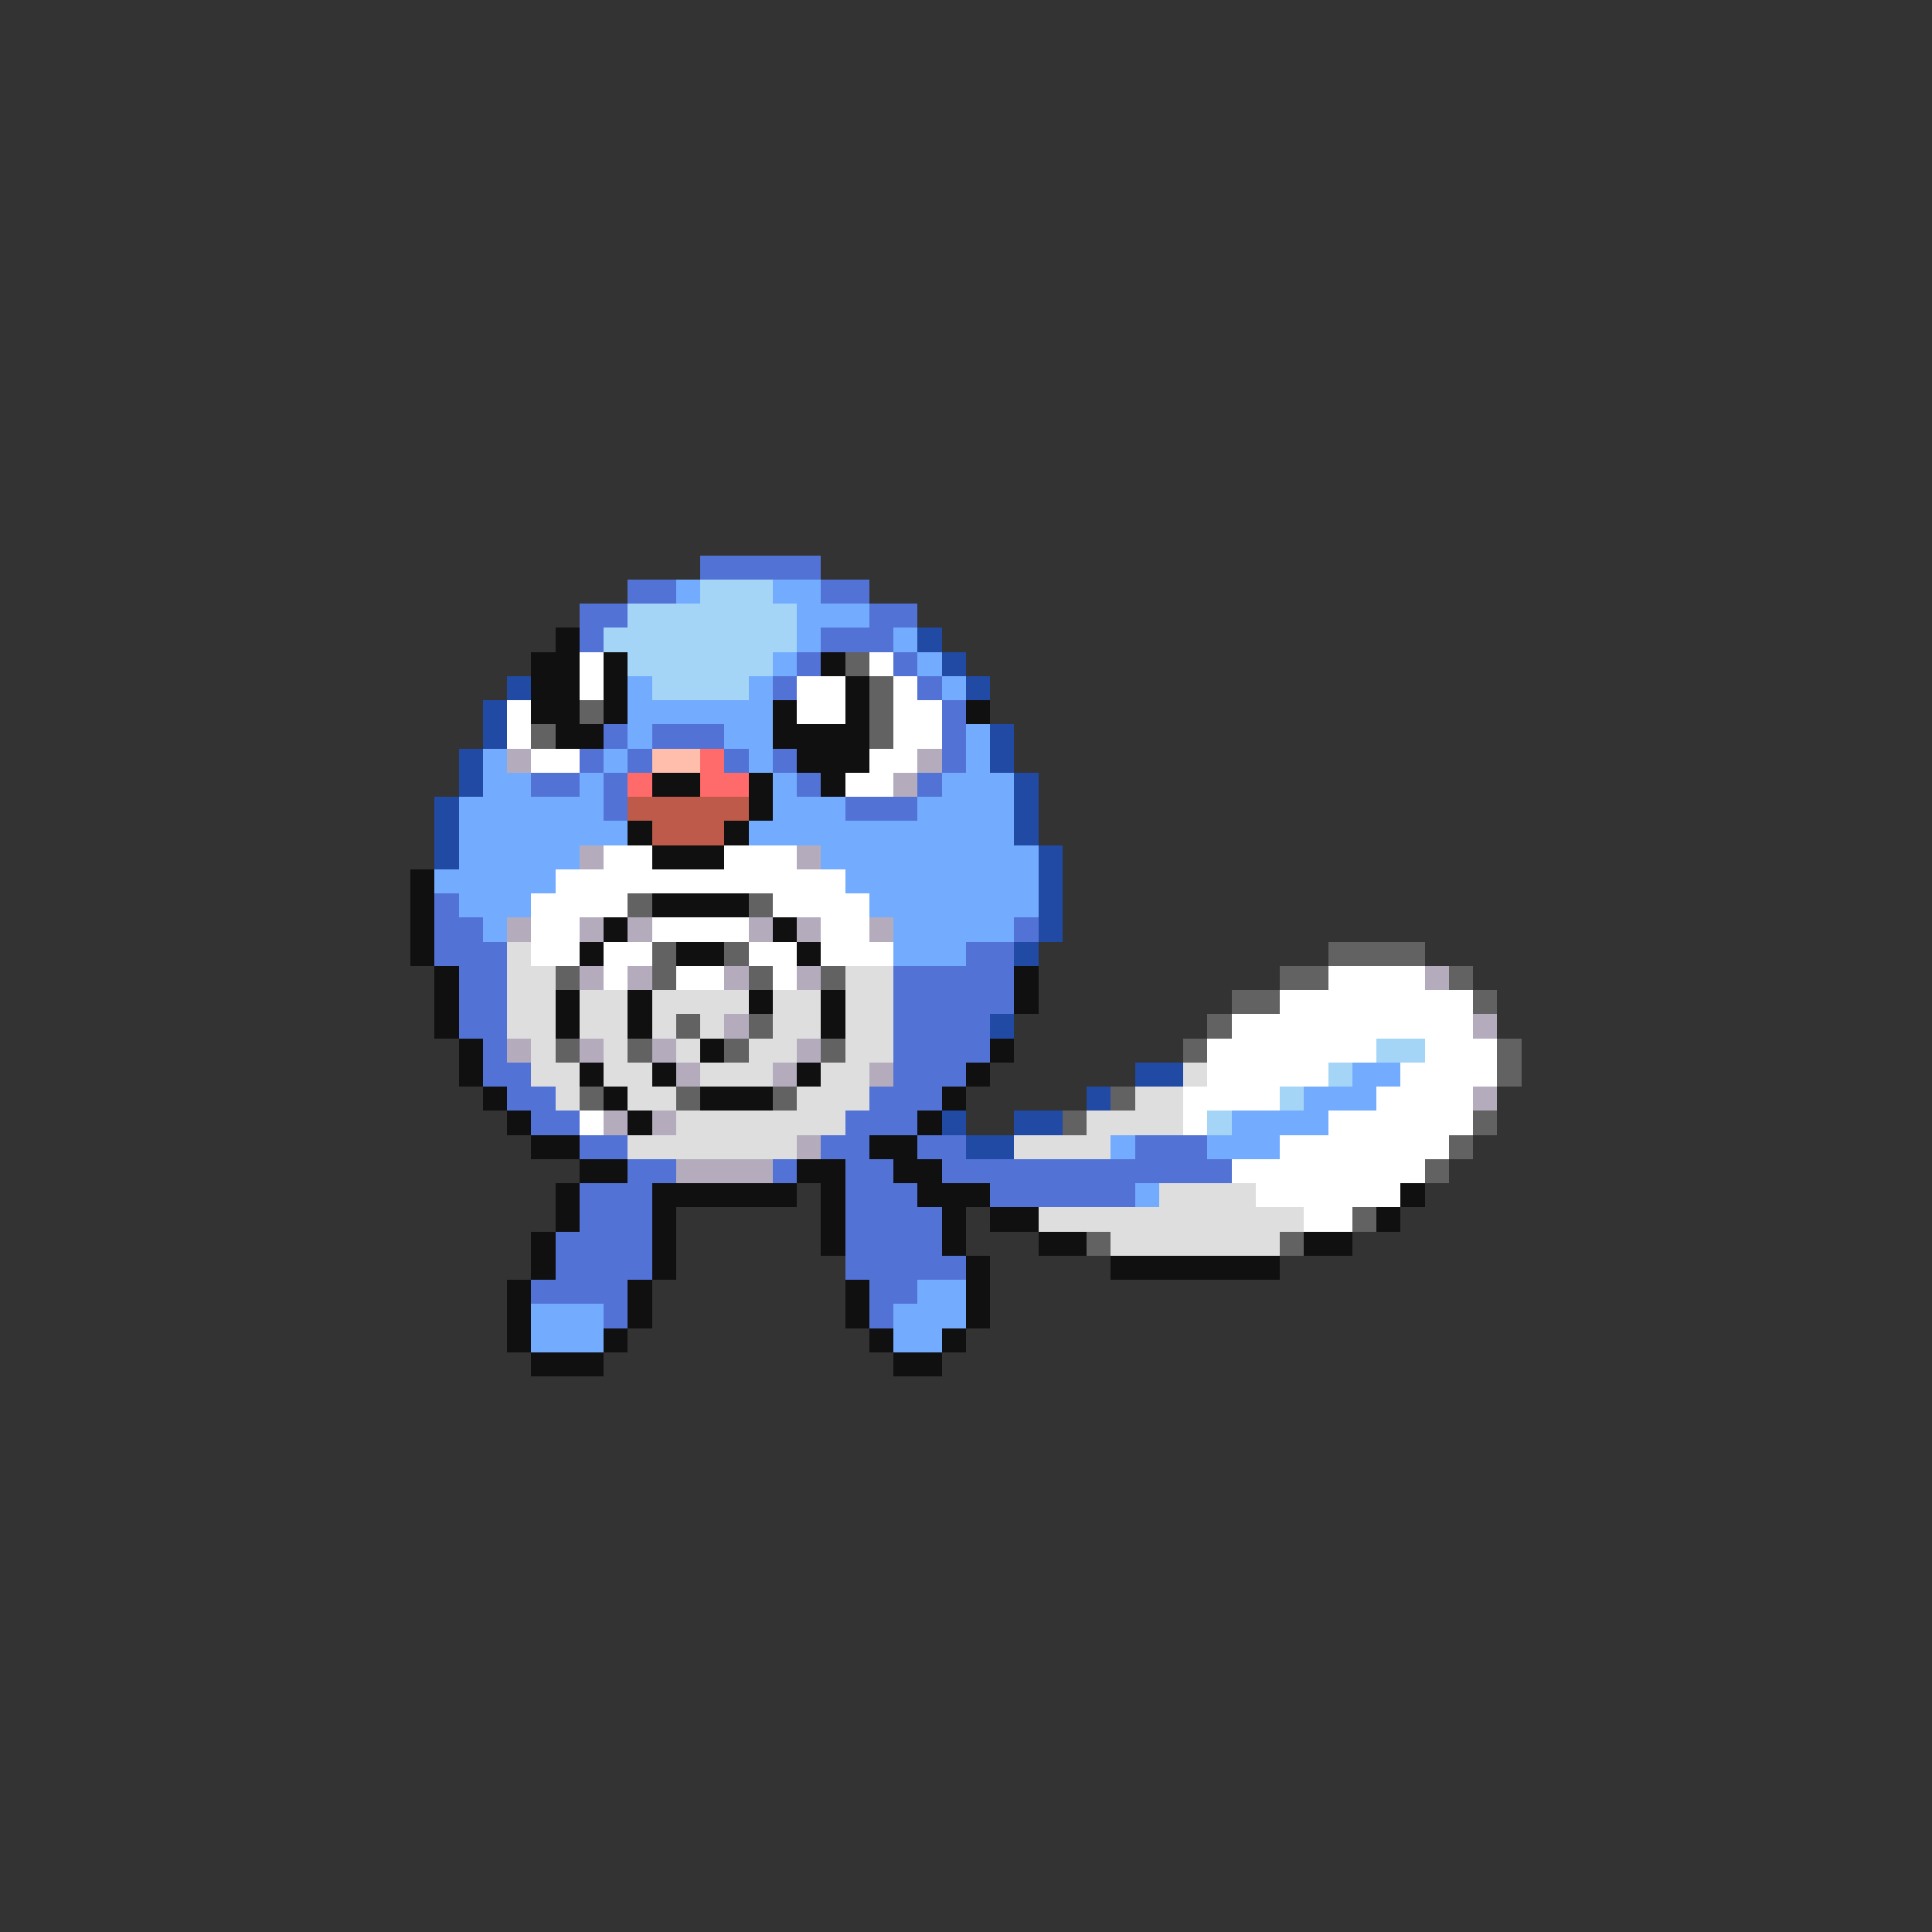 <svg xmlns="http://www.w3.org/2000/svg" viewBox="0 -0.5 80 80" shape-rendering="crispEdges">
<rect x="0" y="-0.5" width="80" height="80" fill="#333333" stroke="none"/>
<path stroke="#5273d5" d="M29 23h5M26 24h2M34 24h2M24 25h2M36 25h2M24 26h1M34 26h3M33 27h1M37 27h1M32 28h1M38 28h1M39 29h1M25 30h1M27 30h3M39 30h1M24 31h1M26 31h1M30 31h1M32 31h1M39 31h1M22 32h2M25 32h1M33 32h1M38 32h1M25 33h1M35 33h3M18 37h1M18 38h2M42 38h1M18 39h3M40 39h2M19 40h2M37 40h5M19 41h2M37 41h5M19 42h2M37 42h4M20 43h1M37 43h4M20 44h2M37 44h3M21 45h2M36 45h3M22 46h2M35 46h3M24 47h2M34 47h2M38 47h2M47 47h3M26 48h2M32 48h1M35 48h2M39 48h12M24 49h3M35 49h3M41 49h6M24 50h3M35 50h4M23 51h4M35 51h4M23 52h4M35 52h5M22 53h4M36 53h2M25 54h1M36 54h1" />
<path stroke="#73acff" d="M28 24h1M32 24h2M33 25h3M33 26h1M37 26h1M32 27h1M38 27h1M26 28h1M31 28h1M39 28h1M26 29h6M26 30h1M30 30h2M40 30h1M20 31h1M25 31h1M31 31h1M40 31h1M20 32h2M24 32h1M32 32h1M39 32h3M19 33h6M32 33h3M38 33h4M19 34h7M31 34h11M19 35h5M34 35h9M18 36h5M35 36h8M19 37h3M36 37h7M20 38h1M37 38h5M37 39h3M56 44h2M54 45h3M51 46h4M46 47h1M50 47h3M47 49h1M38 53h2M22 54h3M37 54h3M22 55h3M37 55h2" />
<path stroke="#a4d5f6" d="M29 24h3M26 25h7M25 26h8M26 27h6M27 28h4M57 43h2M55 44h1M53 45h1M50 46h1" />
<path stroke="#101010" d="M23 26h1M22 27h2M25 27h1M34 27h1M22 28h2M25 28h1M35 28h1M22 29h2M25 29h1M32 29h1M35 29h1M40 29h1M23 30h2M32 30h4M33 31h3M27 32h2M31 32h1M34 32h1M31 33h1M26 34h1M30 34h1M27 35h3M17 36h1M17 37h1M27 37h4M17 38h1M25 38h1M32 38h1M17 39h1M24 39h1M28 39h2M33 39h1M18 40h1M42 40h1M18 41h1M23 41h1M26 41h1M31 41h1M34 41h1M42 41h1M18 42h1M23 42h1M26 42h1M34 42h1M19 43h1M29 43h1M41 43h1M19 44h1M24 44h1M27 44h1M33 44h1M40 44h1M20 45h1M25 45h1M29 45h3M39 45h1M21 46h1M26 46h1M38 46h1M22 47h2M36 47h2M24 48h2M33 48h2M37 48h2M23 49h1M27 49h6M34 49h1M38 49h3M58 49h1M23 50h1M27 50h1M34 50h1M39 50h1M41 50h2M57 50h1M22 51h1M27 51h1M34 51h1M39 51h1M43 51h2M54 51h2M22 52h1M27 52h1M40 52h1M46 52h7M21 53h1M26 53h1M35 53h1M40 53h1M21 54h1M26 54h1M35 54h1M40 54h1M21 55h1M25 55h1M36 55h1M39 55h1M22 56h3M37 56h2" />
<path stroke="#204aa4" d="M38 26h1M39 27h1M21 28h1M40 28h1M20 29h1M20 30h1M41 30h1M19 31h1M41 31h1M19 32h1M42 32h1M18 33h1M42 33h1M18 34h1M42 34h1M18 35h1M43 35h1M43 36h1M43 37h1M43 38h1M42 39h1M41 42h1M47 44h2M45 45h1M39 46h1M42 46h2M40 47h2" />
<path stroke="#ffffff" d="M24 27h1M36 27h1M24 28h1M33 28h2M37 28h1M21 29h1M33 29h2M37 29h2M21 30h1M37 30h2M22 31h2M36 31h2M35 32h2M25 35h2M30 35h3M23 36h12M22 37h4M32 37h4M22 38h2M27 38h4M34 38h2M22 39h2M25 39h2M31 39h2M34 39h3M25 40h1M28 40h2M32 40h1M55 40h4M53 41h8M51 42h10M50 43h7M59 43h3M50 44h5M58 44h4M49 45h4M57 45h4M24 46h1M49 46h1M55 46h6M53 47h7M51 48h8M52 49h6M54 50h2" />
<path stroke="#626262" d="M35 27h1M36 28h1M24 29h1M36 29h1M22 30h1M36 30h1M26 37h1M31 37h1M27 39h1M30 39h1M55 39h4M23 40h1M27 40h1M31 40h1M34 40h1M53 40h2M60 40h1M51 41h2M61 41h1M28 42h1M31 42h1M50 42h1M23 43h1M26 43h1M30 43h1M34 43h1M49 43h1M62 43h1M62 44h1M24 45h1M28 45h1M32 45h1M46 45h1M44 46h1M61 46h1M60 47h1M59 48h1M56 50h1M45 51h1M53 51h1" />
<path stroke="#b4acbd" d="M21 31h1M38 31h1M37 32h1M24 35h1M33 35h1M21 38h1M24 38h1M26 38h1M31 38h1M33 38h1M36 38h1M24 40h1M26 40h1M30 40h1M33 40h1M59 40h1M30 42h1M61 42h1M21 43h1M24 43h1M27 43h1M33 43h1M28 44h1M32 44h1M36 44h1M61 45h1M25 46h1M27 46h1M33 47h1M28 48h4" />
<path stroke="#ffbdac" d="M27 31h2" />
<path stroke="#ff6a6a" d="M29 31h1M26 32h1M29 32h2" />
<path stroke="#bd5a4a" d="M26 33h5M27 34h3" />
<path stroke="#dedede" d="M21 39h1M21 40h2M35 40h2M21 41h2M24 41h2M27 41h4M32 41h2M35 41h2M21 42h2M24 42h2M27 42h1M29 42h1M32 42h2M35 42h2M22 43h1M25 43h1M28 43h1M31 43h2M35 43h2M22 44h2M25 44h2M29 44h3M34 44h2M49 44h1M23 45h1M26 45h2M33 45h3M47 45h2M28 46h7M45 46h4M26 47h7M42 47h4M48 49h4M43 50h11M46 51h7" />
</svg>